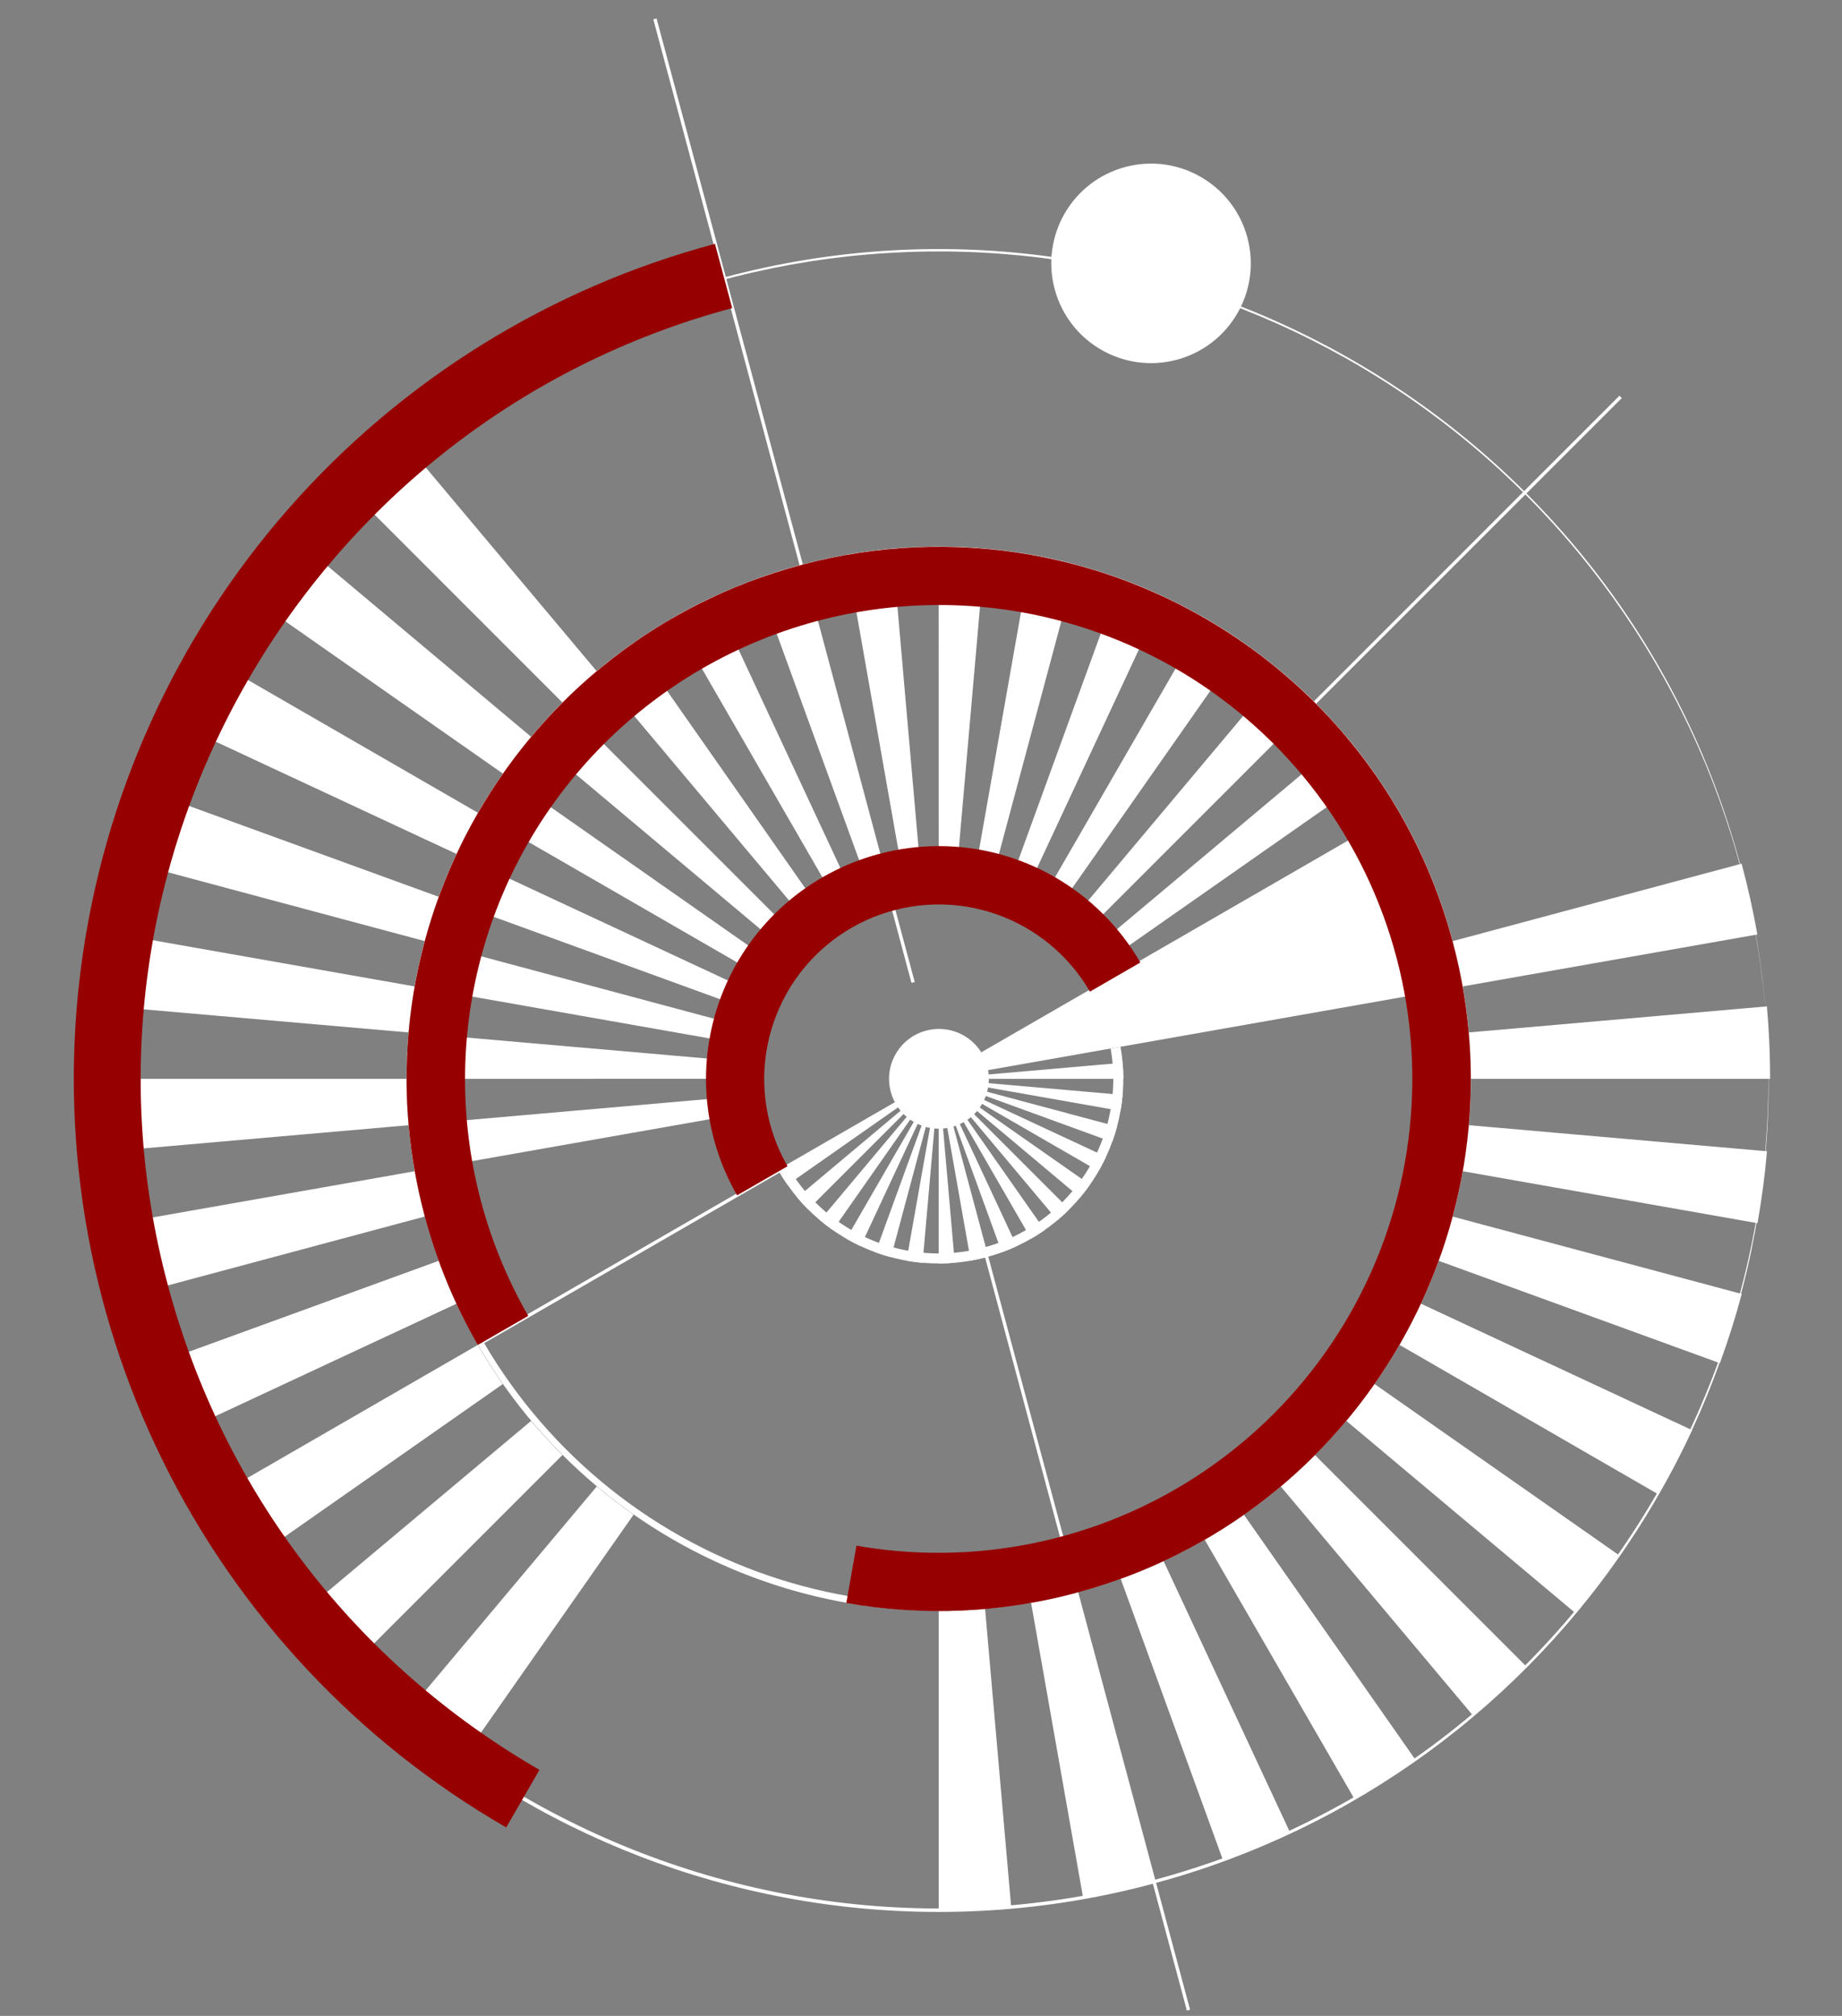 <svg width="53" height="58" viewBox="0 0 53 58" fill="none" xmlns="http://www.w3.org/2000/svg">
<rect x="0" y="0" width="53" height="58" fill="#808080" stroke="none"/>
<path d="M33.215 54.187C38.933 52.647 43.875 49.038 47.082 44.06C50.289 39.083 51.534 33.092 50.574 27.249C49.614 21.405 46.518 16.127 41.886 12.438C37.255 8.748 31.418 6.91 25.509 7.281C19.599 7.651 14.037 10.203 9.903 14.442C5.768 18.681 3.355 24.304 3.132 30.221C2.909 36.139 4.892 41.928 8.695 46.466C12.499 51.004 17.853 53.968 23.718 54.782C26.892 55.224 30.122 55.022 33.215 54.187V54.187ZM20.835 7.982C33.548 4.576 46.662 12.148 50.068 24.86C53.475 37.574 45.903 50.688 33.19 54.094C20.477 57.501 7.363 49.929 3.957 37.216C0.55 24.503 8.122 11.389 20.835 7.982Z" fill="white"/>
<path d="M46.596 11.386L46.664 11.453L36.688 21.429L36.621 21.361L46.596 11.386Z" fill="white"/>
<path d="M27.103 31.548L27.195 31.523L34.242 57.822L34.15 57.847L27.103 31.548Z" fill="white"/>
<path d="M18.798 0.556L18.891 0.531L26.319 28.254L26.226 28.279L18.798 0.556Z" fill="white"/>
<path d="M23.075 16.343C19.445 17.321 16.308 19.611 14.272 22.771C12.236 25.93 11.446 29.734 12.055 33.443C12.664 37.152 14.629 40.502 17.569 42.845C20.509 45.187 24.214 46.354 27.965 46.119C31.717 45.884 35.247 44.264 37.872 41.574C40.497 38.883 42.029 35.313 42.17 31.557C42.312 27.801 41.054 24.126 38.64 21.245C36.225 18.364 32.827 16.483 29.104 15.966C27.09 15.685 25.039 15.813 23.075 16.343L23.075 16.343ZM23.051 16.251C31.216 14.063 39.61 18.909 41.798 27.074C43.986 35.24 39.14 43.633 30.974 45.821C22.808 48.009 14.415 43.163 12.227 34.998C10.039 26.832 14.885 18.439 23.051 16.251Z" fill="white"/>
<path d="M32.3 30.577C32.313 30.731 32.32 30.886 32.32 31.039L27.01 31.039L32.3 30.577ZM32.139 32.414C32.099 32.563 32.052 32.71 31.999 32.855L27.01 31.039L32.139 32.414ZM31.359 34.083C31.27 34.21 31.176 34.333 31.077 34.451L27.01 31.039L31.359 34.083ZM30.055 35.389C29.929 35.477 29.799 35.56 29.664 35.637L27.01 31.039L30.055 35.389ZM27.008 31.038L28.382 36.168C28.232 36.209 28.081 36.242 27.93 36.269L27.008 31.038ZM27.008 31.038L26.544 36.33C26.389 36.316 26.235 36.296 26.082 36.269L27.008 31.038ZM27.008 31.038L24.764 35.849C24.623 35.784 24.486 35.712 24.353 35.635L27.008 31.038ZM27.008 31.038L23.253 34.794C23.144 34.685 23.04 34.571 22.94 34.452L27.008 31.038ZM27.008 31.038L22.657 34.086C22.569 33.96 22.486 33.83 22.409 33.695L27.008 31.038ZM27.008 31.038L23.964 35.387C23.837 35.299 23.715 35.205 23.596 35.105L27.008 31.038ZM27.008 31.038L25.633 36.168C25.484 36.128 25.337 36.081 25.192 36.028L27.008 31.038ZM27.008 31.038L27.471 36.328C27.316 36.342 27.162 36.349 27.008 36.349L27.008 31.038ZM29.254 35.852C29.115 35.917 28.972 35.975 28.825 36.029L27.01 31.039L29.254 35.852ZM30.765 34.795C30.656 34.904 30.542 35.008 30.423 35.108L27.01 31.039L30.765 34.795ZM31.822 33.283C31.757 33.423 31.685 33.561 31.608 33.694L27.01 31.039L31.822 33.283ZM32.301 31.503C32.287 31.658 32.267 31.811 32.24 31.962L27.01 31.039L32.301 31.503ZM32.301 30.578C32.314 30.733 32.321 30.887 32.321 31.04L27.01 31.039L32.301 30.578ZM32.301 31.503C32.287 31.658 32.267 31.811 32.24 31.962L27.01 31.039L32.301 31.503ZM32.14 32.415C32.099 32.565 32.053 32.712 32 32.857L27.01 31.039L32.14 32.415ZM31.359 34.083C31.27 34.21 31.176 34.333 31.077 34.451L27.01 31.039L31.359 34.083ZM30.055 35.389C29.929 35.477 29.799 35.56 29.664 35.637L27.01 31.039L30.055 35.389ZM27.008 31.038L28.382 36.168C28.232 36.209 28.081 36.242 27.93 36.269L27.008 31.038ZM27.008 31.038L26.544 36.33C26.389 36.316 26.235 36.296 26.082 36.269L27.008 31.038ZM27.008 31.038L24.764 35.849C24.623 35.784 24.486 35.712 24.353 35.635L27.008 31.038ZM27.008 31.038L23.253 34.794C23.144 34.685 23.04 34.571 22.94 34.452L27.008 31.038ZM27.008 31.038L22.657 34.086C22.569 33.96 22.486 33.83 22.409 33.695L27.008 31.038ZM27.008 31.038L23.964 35.387C23.837 35.299 23.715 35.205 23.596 35.105L27.008 31.038ZM27.008 31.038L25.633 36.168C25.484 36.128 25.337 36.081 25.192 36.028L27.008 31.038ZM27.008 31.038L27.471 36.328C27.316 36.342 27.162 36.349 27.008 36.349L27.008 31.038ZM29.254 35.852C29.115 35.917 28.972 35.975 28.825 36.029L27.01 31.039L29.254 35.852ZM30.765 34.795C30.656 34.904 30.542 35.008 30.423 35.108L27.01 31.039L30.765 34.795ZM31.822 33.283C31.757 33.423 31.685 33.561 31.608 33.694L27.01 31.039L31.822 33.283ZM32.3 30.577C32.313 30.731 32.32 30.886 32.32 31.039L27.01 31.039L32.3 30.577ZM32.3 31.502C32.286 31.657 32.266 31.81 32.239 31.961L27.01 31.039L32.3 31.502ZM32.139 32.414C32.099 32.563 32.052 32.711 31.999 32.856L27.01 31.039L32.139 32.414ZM31.821 33.283C31.756 33.424 31.684 33.561 31.607 33.694L27.01 31.039L31.821 33.283ZM31.359 34.083C31.27 34.21 31.176 34.333 31.077 34.451L27.01 31.039L31.359 34.083ZM30.055 35.389C29.929 35.477 29.799 35.56 29.664 35.637L27.01 31.039L30.055 35.389ZM27.008 31.038L28.382 36.168C28.232 36.209 28.081 36.242 27.93 36.269L27.008 31.038ZM27.008 31.038L26.544 36.33C26.389 36.316 26.235 36.296 26.082 36.269L27.008 31.038ZM27.008 31.038L24.764 35.849C24.623 35.784 24.486 35.712 24.353 35.635L27.008 31.038ZM27.008 31.038L23.253 34.794C23.144 34.685 23.04 34.571 22.94 34.452L27.008 31.038ZM27.008 31.038L22.657 34.086C22.569 33.96 22.486 33.83 22.409 33.695L27.008 31.038ZM27.008 31.038L23.964 35.387C23.837 35.299 23.715 35.205 23.596 35.105L27.008 31.038ZM27.008 31.038L25.633 36.168C25.484 36.128 25.337 36.081 25.192 36.028L27.008 31.038ZM27.008 31.038L27.471 36.328C27.316 36.342 27.162 36.349 27.008 36.349L27.008 31.038ZM29.254 35.852C29.115 35.917 28.972 35.975 28.825 36.029L27.01 31.039L29.254 35.852ZM30.765 34.795C30.656 34.904 30.542 35.008 30.423 35.108L27.01 31.039L30.765 34.795ZM32.3 30.577C32.313 30.731 32.32 30.886 32.32 31.039L27.01 31.039L32.3 30.577ZM32.3 31.502C32.286 31.657 32.266 31.81 32.239 31.961L27.01 31.039L32.3 31.502ZM32.139 32.414C32.099 32.563 32.052 32.711 31.999 32.856L27.01 31.039L32.139 32.414ZM31.821 33.283C31.756 33.424 31.684 33.561 31.607 33.694L27.01 31.039L31.821 33.283ZM31.359 34.083C31.27 34.21 31.176 34.333 31.077 34.451L27.01 31.039L31.359 34.083ZM30.764 34.793C30.655 34.902 30.541 35.007 30.423 35.106L27.01 31.039L30.764 34.793ZM30.055 35.389C29.929 35.477 29.799 35.56 29.664 35.637L27.01 31.039L30.055 35.389ZM27.008 31.038L28.382 36.168C28.232 36.209 28.081 36.242 27.93 36.269L27.008 31.038ZM27.008 31.038L26.544 36.33C26.389 36.316 26.235 36.296 26.082 36.269L27.008 31.038ZM27.008 31.038L24.764 35.849C24.623 35.784 24.486 35.712 24.353 35.635L27.008 31.038ZM27.008 31.038L23.253 34.794C23.144 34.685 23.04 34.571 22.94 34.452L27.008 31.038ZM27.008 31.038L22.657 34.086C22.569 33.96 22.486 33.83 22.409 33.695L27.008 31.038ZM27.008 31.038L23.964 35.387C23.837 35.299 23.715 35.205 23.596 35.105L27.008 31.038ZM27.008 31.038L25.633 36.168C25.484 36.128 25.337 36.081 25.192 36.028L27.008 31.038ZM27.008 31.038L27.471 36.328C27.316 36.342 27.162 36.349 27.008 36.349L27.008 31.038ZM29.254 35.852C29.115 35.917 28.972 35.975 28.825 36.029L27.01 31.039L29.254 35.852ZM32.3 30.577C32.313 30.731 32.32 30.886 32.32 31.039L27.01 31.039L32.3 30.577ZM32.3 31.502C32.286 31.657 32.266 31.81 32.239 31.961L27.01 31.039L32.3 31.502ZM32.139 32.414C32.099 32.563 32.052 32.711 31.999 32.856L27.01 31.039L32.139 32.414ZM31.821 33.283C31.756 33.424 31.684 33.561 31.607 33.694L27.01 31.039L31.821 33.283ZM31.359 34.083C31.27 34.21 31.176 34.333 31.077 34.451L27.01 31.039L31.359 34.083ZM30.764 34.793C30.655 34.902 30.541 35.007 30.423 35.106L27.01 31.039L30.764 34.793ZM30.055 35.389C29.929 35.477 29.799 35.56 29.664 35.637L27.01 31.039L30.055 35.389ZM29.254 35.851C29.114 35.916 28.972 35.974 28.825 36.028L27.01 31.039L29.254 35.851ZM27.01 31.039L28.384 36.168C28.233 36.208 28.082 36.242 27.932 36.268L27.01 31.039ZM27.01 31.039L26.546 36.331C26.391 36.317 26.237 36.297 26.084 36.27L27.01 31.039ZM27.01 31.039L24.765 35.85C24.625 35.785 24.488 35.713 24.354 35.636L27.01 31.039ZM27.01 31.039L23.254 34.794C23.146 34.686 23.041 34.572 22.941 34.453L27.01 31.039ZM27.01 31.039L22.659 34.087C22.571 33.961 22.488 33.831 22.411 33.696L27.01 31.039ZM27.01 31.039L23.966 35.388C23.839 35.3 23.716 35.206 23.598 35.107L27.01 31.039ZM27.01 31.039L25.635 36.169C25.486 36.129 25.338 36.082 25.194 36.029L27.01 31.039ZM27.01 31.039L27.472 36.33C27.317 36.343 27.163 36.35 27.01 36.35L27.01 31.039ZM32.3 30.577C32.313 30.731 32.32 30.886 32.32 31.039L27.01 31.039L32.3 30.577ZM32.3 31.502C32.286 31.657 32.266 31.81 32.239 31.961L27.01 31.039L32.3 31.502ZM32.139 32.414C32.099 32.563 32.052 32.711 31.999 32.856L27.01 31.039L32.139 32.414ZM31.821 33.283C31.756 33.424 31.684 33.561 31.607 33.694L27.01 31.039L31.821 33.283ZM31.359 34.083C31.27 34.21 31.176 34.333 31.077 34.451L27.01 31.039L31.359 34.083ZM30.764 34.793C30.655 34.902 30.541 35.007 30.423 35.106L27.01 31.039L30.764 34.793ZM30.055 35.389C29.929 35.477 29.799 35.56 29.664 35.637L27.01 31.039L30.055 35.389ZM29.254 35.851C29.114 35.916 28.972 35.974 28.825 36.028L27.01 31.039L29.254 35.851ZM27.01 31.039L28.384 36.168C28.233 36.208 28.082 36.242 27.932 36.268L27.01 31.039ZM27.01 31.039L27.472 36.33C27.317 36.343 27.163 36.35 27.01 36.35L27.01 31.039ZM27.01 31.039L26.546 36.331C26.391 36.317 26.237 36.297 26.084 36.27L27.01 31.039ZM27.01 31.039L24.765 35.85C24.625 35.785 24.488 35.713 24.354 35.636L27.01 31.039ZM27.01 31.039L23.254 34.794C23.146 34.686 23.041 34.572 22.941 34.453L27.01 31.039ZM27.01 31.039L22.659 34.087C22.571 33.961 22.488 33.831 22.411 33.696L27.01 31.039ZM27.01 31.039L23.966 35.388C23.839 35.3 23.716 35.206 23.598 35.107L27.01 31.039ZM27.01 31.039L25.635 36.169C25.486 36.129 25.338 36.082 25.194 36.029L27.01 31.039ZM32.3 30.577C32.313 30.731 32.32 30.886 32.32 31.039L27.01 31.039L32.3 30.577ZM32.3 31.502C32.286 31.657 32.266 31.81 32.239 31.961L27.01 31.039L32.3 31.502ZM32.139 32.414C32.099 32.563 32.052 32.711 31.999 32.856L27.01 31.039L32.139 32.414ZM31.821 33.283C31.756 33.424 31.684 33.561 31.607 33.694L27.01 31.039L31.821 33.283ZM31.359 34.083C31.27 34.21 31.176 34.333 31.077 34.451L27.01 31.039L31.359 34.083ZM30.764 34.793C30.655 34.902 30.541 35.007 30.423 35.106L27.01 31.039L30.764 34.793ZM30.055 35.389C29.929 35.477 29.799 35.56 29.664 35.637L27.01 31.039L30.055 35.389ZM29.254 35.851C29.114 35.916 28.972 35.974 28.825 36.028L27.01 31.039L29.254 35.851ZM27.01 31.039L28.384 36.168C28.233 36.208 28.082 36.242 27.932 36.268L27.01 31.039ZM27.01 31.039L27.472 36.33C27.317 36.343 27.163 36.35 27.01 36.35L27.01 31.039ZM27.01 31.039L26.546 36.331C26.391 36.317 26.237 36.297 26.084 36.27L27.01 31.039ZM27.01 31.039L25.635 36.169C25.486 36.129 25.338 36.082 25.194 36.029L27.01 31.039ZM27.01 31.039L24.765 35.85C24.625 35.785 24.488 35.713 24.354 35.636L27.01 31.039ZM27.01 31.039L23.254 34.794C23.146 34.686 23.041 34.572 22.941 34.453L27.01 31.039ZM27.01 31.039L22.659 34.087C22.571 33.961 22.488 33.831 22.411 33.696L27.01 31.039ZM27.01 31.039L23.966 35.388C23.839 35.3 23.716 35.206 23.598 35.107L27.01 31.039ZM32.3 30.577C32.313 30.731 32.32 30.886 32.32 31.039L27.01 31.039L32.3 30.577ZM32.3 31.502C32.286 31.657 32.266 31.81 32.239 31.961L27.01 31.039L32.3 31.502ZM32.139 32.414C32.099 32.563 32.052 32.711 31.999 32.856L27.01 31.039L32.139 32.414ZM31.821 33.283C31.756 33.424 31.684 33.561 31.607 33.694L27.01 31.039L31.821 33.283ZM31.359 34.083C31.27 34.21 31.176 34.333 31.077 34.451L27.01 31.039L31.359 34.083ZM30.764 34.793C30.655 34.902 30.541 35.007 30.423 35.106L27.01 31.039L30.764 34.793ZM30.055 35.389C29.929 35.477 29.799 35.56 29.664 35.637L27.01 31.039L30.055 35.389ZM29.254 35.851C29.114 35.916 28.972 35.974 28.825 36.028L27.01 31.039L29.254 35.851ZM27.01 31.039L28.384 36.168C28.233 36.208 28.082 36.242 27.932 36.268L27.01 31.039ZM27.01 31.039L27.472 36.33C27.317 36.343 27.163 36.35 27.01 36.35L27.01 31.039ZM27.01 31.039L26.546 36.331C26.391 36.317 26.237 36.297 26.084 36.27L27.01 31.039ZM27.01 31.039L25.635 36.169C25.486 36.129 25.338 36.082 25.194 36.029L27.01 31.039ZM27.01 31.039L24.765 35.85C24.625 35.785 24.488 35.713 24.354 35.636L27.01 31.039ZM27.01 31.039L23.966 35.388C23.839 35.3 23.716 35.206 23.598 35.107L27.01 31.039ZM27.01 31.039L23.254 34.794C23.146 34.686 23.041 34.572 22.941 34.453L27.01 31.039ZM27.01 31.039L22.659 34.087C22.571 33.961 22.488 33.831 22.411 33.696L27.01 31.039ZM3.454 35.193L11.934 33.698C12.012 34.132 12.108 34.566 12.224 35.001L3.908 37.23C3.726 36.552 3.575 35.873 3.454 35.193V35.193ZM22.659 34.087C22.571 33.961 22.488 33.831 22.411 33.696L27.01 31.039L22.659 34.087ZM22.942 34.454L27.01 31.039L23.254 34.794C23.146 34.686 23.041 34.572 22.941 34.453L22.942 34.454ZM23.597 35.108L27.01 31.039L23.966 35.388C23.838 35.3 23.715 35.207 23.596 35.107L23.597 35.108ZM24.355 35.639L27.01 31.039L24.765 35.85C24.626 35.788 24.488 35.715 24.355 35.638L24.355 35.639ZM25.194 36.03L27.01 31.039L25.635 36.169C25.486 36.129 25.338 36.082 25.194 36.029L25.194 36.03ZM26.088 36.271L27.01 31.039L26.546 36.331C26.392 36.317 26.239 36.297 26.087 36.269L26.088 36.271ZM27.01 36.351L27.01 31.039L27.472 36.33C27.317 36.343 27.163 36.35 27.01 36.35L27.01 36.351ZM27.932 36.27L27.01 31.039L28.384 36.168C28.233 36.208 28.082 36.242 27.932 36.268L27.932 36.27ZM28.826 36.03L27.01 31.039L29.254 35.852C29.115 35.917 28.972 35.976 28.825 36.029L28.826 36.03ZM29.665 35.64L27.01 31.039L30.057 35.39C29.93 35.479 29.799 35.562 29.665 35.639L29.665 35.64ZM30.424 35.109L27.01 31.039L30.765 34.795C30.656 34.904 30.542 35.008 30.423 35.108L30.424 35.109ZM31.078 34.454L27.01 31.039L31.359 34.083C31.27 34.211 31.177 34.334 31.077 34.453L31.078 34.454ZM31.608 33.694L27.01 31.039L31.82 33.284C31.757 33.423 31.686 33.56 31.608 33.694ZM31.999 32.855L27.01 31.039L32.139 32.414C32.099 32.563 32.052 32.71 31.999 32.855ZM32.301 31.503C32.287 31.658 32.267 31.811 32.24 31.962L27.01 31.039L32.301 31.503ZM32.321 31.04L27.01 31.039L32.3 30.577C32.313 30.731 32.32 30.886 32.32 31.039L32.321 31.04ZM27.01 31.039L23.254 34.794C23.146 34.686 23.041 34.572 22.941 34.453L27.01 31.039ZM27.01 31.039L22.659 34.087C22.571 33.961 22.488 33.831 22.411 33.696L27.01 31.039ZM27.01 31.039L23.966 35.388C23.839 35.3 23.716 35.206 23.598 35.107L27.01 31.039ZM27.01 31.039L24.765 35.85C24.625 35.785 24.488 35.713 24.354 35.636L27.01 31.039ZM27.01 31.039L25.635 36.169C25.486 36.129 25.338 36.082 25.194 36.029L27.01 31.039ZM27.01 31.039L26.546 36.331C26.391 36.317 26.237 36.297 26.084 36.27L27.01 31.039ZM27.01 31.039L27.472 36.33C27.317 36.343 27.163 36.35 27.01 36.35L27.01 31.039ZM27.01 31.039L28.384 36.168C28.233 36.208 28.082 36.242 27.932 36.268L27.01 31.039ZM29.254 35.852C29.115 35.917 28.972 35.975 28.825 36.029L27.01 31.039L29.254 35.852ZM30.056 35.39C29.93 35.478 29.799 35.561 29.665 35.638L27.01 31.039L30.056 35.39ZM30.765 34.794C30.655 34.903 30.542 35.008 30.423 35.107L27.01 31.039L30.765 34.794ZM31.359 34.083C31.27 34.21 31.176 34.333 31.077 34.451L27.01 31.039L31.359 34.083ZM31.821 33.282C31.756 33.422 31.685 33.559 31.608 33.693L27.01 31.039L31.821 33.282ZM32.139 32.412C32.099 32.562 32.052 32.709 31.999 32.854L27.01 31.039L32.139 32.412ZM32.301 31.503C32.287 31.658 32.267 31.811 32.24 31.962L27.01 31.039L32.301 31.503ZM32.301 30.578C32.314 30.733 32.321 30.887 32.321 31.04L27.01 31.039L32.301 30.578ZM27.01 31.039L24.765 35.85C24.625 35.785 24.488 35.713 24.354 35.636L27.01 31.039ZM27.01 31.039L23.254 34.794C23.146 34.686 23.041 34.572 22.941 34.453L27.01 31.039ZM27.01 31.039L22.659 34.087C22.571 33.961 22.488 33.831 22.411 33.696L27.01 31.039ZM27.01 31.039L23.966 35.388C23.839 35.3 23.716 35.206 23.598 35.107L27.01 31.039ZM27.01 31.039L25.635 36.169C25.486 36.129 25.338 36.082 25.194 36.029L27.01 31.039ZM27.01 31.039L26.546 36.331C26.391 36.317 26.237 36.297 26.084 36.27L27.01 31.039ZM27.01 31.039L27.472 36.33C27.317 36.343 27.163 36.35 27.01 36.35L27.01 31.039ZM27.01 31.039L28.384 36.168C28.233 36.208 28.082 36.242 27.932 36.268L27.01 31.039ZM29.254 35.852C29.115 35.917 28.972 35.975 28.825 36.029L27.01 31.039L29.254 35.852ZM30.056 35.39C29.93 35.478 29.799 35.561 29.665 35.638L27.01 31.039L30.056 35.39ZM30.765 34.794C30.655 34.903 30.542 35.008 30.423 35.107L27.01 31.039L30.765 34.794ZM31.359 34.083C31.27 34.21 31.176 34.333 31.077 34.451L27.01 31.039L31.359 34.083ZM31.821 33.282C31.756 33.422 31.685 33.559 31.608 33.693L27.01 31.039L31.821 33.282ZM32.139 32.412C32.099 32.562 32.052 32.709 31.999 32.854L27.01 31.039L32.139 32.412ZM32.301 31.503C32.287 31.658 32.267 31.811 32.24 31.962L27.01 31.039L32.301 31.503ZM32.301 30.578C32.314 30.733 32.321 30.887 32.321 31.04L27.01 31.039L32.301 30.578ZM27.01 31.039L26.546 36.331C26.391 36.317 26.237 36.297 26.084 36.27L27.01 31.039ZM27.01 31.039L24.765 35.85C24.625 35.785 24.488 35.713 24.354 35.636L27.01 31.039ZM27.01 31.039L23.254 34.794C23.146 34.686 23.041 34.572 22.941 34.453L27.01 31.039ZM27.01 31.039L22.659 34.087C22.571 33.961 22.488 33.831 22.411 33.696L27.01 31.039ZM27.01 31.039L23.966 35.388C23.839 35.3 23.716 35.206 23.598 35.107L27.01 31.039ZM27.01 31.039L25.635 36.169C25.486 36.129 25.338 36.082 25.194 36.029L27.01 31.039ZM27.01 31.039L27.472 36.33C27.317 36.343 27.163 36.35 27.01 36.35L27.01 31.039ZM27.01 31.039L28.384 36.168C28.233 36.208 28.082 36.242 27.932 36.268L27.01 31.039ZM29.254 35.852C29.115 35.917 28.972 35.975 28.825 36.029L27.01 31.039L29.254 35.852ZM30.056 35.39C29.93 35.478 29.799 35.561 29.665 35.638L27.01 31.039L30.056 35.39ZM30.765 34.794C30.655 34.903 30.542 35.008 30.423 35.107L27.01 31.039L30.765 34.794ZM31.359 34.083C31.27 34.21 31.176 34.333 31.077 34.451L27.01 31.039L31.359 34.083ZM31.821 33.282C31.756 33.422 31.685 33.559 31.608 33.693L27.01 31.039L31.821 33.282ZM32.139 32.412C32.099 32.562 32.052 32.709 31.999 32.854L27.01 31.039L32.139 32.412ZM32.301 31.503C32.287 31.658 32.267 31.811 32.24 31.962L27.01 31.039L32.301 31.503ZM32.301 30.578C32.314 30.733 32.321 30.887 32.321 31.04L27.01 31.039L32.301 30.578ZM27.01 31.039L28.384 36.168C28.233 36.208 28.082 36.242 27.932 36.268L27.01 31.039ZM27.01 31.039L26.546 36.331C26.391 36.317 26.237 36.297 26.084 36.27L27.01 31.039ZM27.01 31.039L24.765 35.85C24.625 35.785 24.488 35.713 24.354 35.636L27.01 31.039ZM27.01 31.039L23.254 34.794C23.146 34.686 23.041 34.572 22.941 34.453L27.01 31.039ZM27.01 31.039L22.659 34.087C22.571 33.961 22.488 33.831 22.411 33.696L27.01 31.039ZM27.01 31.039L23.966 35.388C23.839 35.3 23.716 35.206 23.598 35.107L27.01 31.039ZM27.01 31.039L25.635 36.169C25.486 36.129 25.338 36.082 25.194 36.029L27.01 31.039ZM27.01 31.039L27.472 36.33C27.317 36.343 27.163 36.35 27.01 36.35L27.01 31.039ZM29.254 35.852C29.115 35.917 28.972 35.975 28.825 36.029L27.01 31.039L29.254 35.852ZM30.056 35.39C29.93 35.478 29.799 35.561 29.665 35.638L27.01 31.039L30.056 35.39ZM30.765 34.794C30.655 34.903 30.542 35.008 30.423 35.107L27.01 31.039L30.765 34.794ZM31.359 34.083C31.27 34.21 31.176 34.333 31.077 34.451L27.01 31.039L31.359 34.083ZM31.821 33.282C31.756 33.422 31.685 33.559 31.608 33.693L27.01 31.039L31.821 33.282ZM32.139 32.412C32.099 32.562 32.052 32.709 31.999 32.854L27.01 31.039L32.139 32.412ZM32.301 31.503C32.287 31.658 32.267 31.811 32.24 31.962L27.01 31.039L32.301 31.503ZM32.301 30.578C32.314 30.733 32.321 30.887 32.321 31.04L27.01 31.039L32.301 30.578ZM30.057 35.392C29.931 35.48 29.8 35.562 29.666 35.64L27.01 31.039L30.057 35.392ZM27.009 31.041L28.383 36.168C28.232 36.209 28.082 36.242 27.931 36.269L27.009 31.041ZM27.009 31.041L26.545 36.332C26.39 36.319 26.236 36.298 26.083 36.272L27.009 31.041ZM27.009 31.041L24.765 35.852C24.625 35.787 24.487 35.715 24.354 35.638L27.009 31.041ZM27.009 31.041L23.254 34.796C23.145 34.687 23.041 34.574 22.941 34.455L27.009 31.041ZM27.009 31.041L22.659 34.089C22.57 33.963 22.488 33.832 22.41 33.697L27.009 31.041ZM27.009 31.041L23.965 35.39C23.838 35.301 23.716 35.208 23.597 35.108L27.009 31.041ZM27.009 31.041L25.635 36.171C25.485 36.131 25.338 36.084 25.193 36.031L27.009 31.041ZM27.009 31.041L27.472 36.331C27.317 36.345 27.163 36.352 27.009 36.352L27.009 31.041ZM29.254 35.852C29.115 35.917 28.972 35.975 28.825 36.029L27.01 31.039L29.254 35.852ZM30.765 34.795C30.656 34.904 30.542 35.008 30.423 35.108L27.01 31.039L30.765 34.795ZM31.359 34.083C31.27 34.21 31.176 34.333 31.077 34.451L27.01 31.039L31.359 34.083ZM31.821 33.282C31.756 33.422 31.685 33.559 31.608 33.693L27.01 31.039L31.821 33.282ZM32.139 32.412C32.099 32.562 32.052 32.709 31.999 32.854L27.01 31.039L32.139 32.412ZM32.301 31.503C32.287 31.658 32.267 31.811 32.24 31.962L27.01 31.039L32.301 31.503ZM32.301 30.578C32.314 30.733 32.321 30.887 32.321 31.04L27.01 31.039L32.301 30.578ZM31.359 34.086C31.27 34.213 31.176 34.336 31.077 34.454L27.01 31.039L31.359 34.086ZM30.056 35.392C29.93 35.48 29.799 35.563 29.665 35.64L27.01 31.039L30.056 35.392ZM27.008 31.041L28.382 36.169C28.231 36.209 28.081 36.242 27.93 36.269L27.008 31.041ZM27.008 31.041L26.544 36.333C26.39 36.319 26.236 36.299 26.082 36.272L27.008 31.041ZM27.008 31.041L24.764 35.852C24.624 35.787 24.486 35.715 24.353 35.638L27.008 31.041ZM27.008 31.041L23.253 34.796C23.144 34.688 23.04 34.574 22.94 34.455L27.008 31.041ZM27.008 31.041L22.658 34.089C22.569 33.963 22.487 33.833 22.409 33.698L27.008 31.041ZM27.008 31.041L23.964 35.39C23.837 35.302 23.715 35.208 23.596 35.108L27.008 31.041ZM27.008 31.041L25.634 36.171C25.484 36.131 25.337 36.084 25.192 36.031L27.008 31.041ZM27.008 31.041L27.471 36.331C27.316 36.345 27.162 36.352 27.008 36.352L27.008 31.041ZM29.254 35.852C29.115 35.917 28.972 35.975 28.825 36.029L27.01 31.039L29.254 35.852ZM30.765 34.795C30.656 34.904 30.542 35.008 30.423 35.108L27.01 31.039L30.765 34.795ZM31.822 33.283C31.757 33.423 31.685 33.561 31.608 33.694L27.01 31.039L31.822 33.283ZM32.139 32.414C32.099 32.563 32.052 32.71 31.999 32.855L27.01 31.039L32.139 32.414ZM32.301 31.503C32.287 31.658 32.267 31.811 32.24 31.962L27.01 31.039L32.301 31.503ZM32.301 30.578C32.314 30.733 32.321 30.887 32.321 31.04L27.01 31.039L32.301 30.578ZM32.14 32.415C32.1 32.565 32.053 32.712 32 32.857L27.01 31.039L32.14 32.415ZM31.359 34.083C31.27 34.21 31.176 34.333 31.077 34.451L27.01 31.039L31.359 34.083ZM30.055 35.389C29.929 35.477 29.799 35.56 29.664 35.637L27.01 31.039L30.055 35.389ZM27.008 31.038L28.382 36.168C28.232 36.209 28.081 36.242 27.93 36.269L27.008 31.038ZM27.008 31.038L26.544 36.33C26.389 36.316 26.235 36.296 26.082 36.269L27.008 31.038ZM27.008 31.038L24.764 35.849C24.623 35.784 24.486 35.712 24.353 35.635L27.008 31.038ZM27.008 31.038L23.253 34.794C23.144 34.685 23.04 34.571 22.94 34.452L27.008 31.038ZM27.008 31.038L22.657 34.086C22.569 33.96 22.486 33.83 22.409 33.695L27.008 31.038ZM27.008 31.038L23.964 35.387C23.837 35.299 23.715 35.205 23.596 35.105L27.008 31.038ZM27.008 31.038L25.633 36.168C25.484 36.128 25.337 36.081 25.192 36.028L27.008 31.038ZM27.008 31.038L27.471 36.328C27.316 36.342 27.162 36.349 27.008 36.349L27.008 31.038ZM29.254 35.852C29.115 35.917 28.972 35.975 28.825 36.029L27.01 31.039L29.254 35.852ZM30.765 34.795C30.656 34.904 30.542 35.008 30.423 35.108L27.01 31.039L30.765 34.795ZM31.822 33.283C31.757 33.423 31.685 33.561 31.608 33.694L27.01 31.039L31.822 33.283ZM32.301 31.503C32.287 31.658 32.267 31.811 32.24 31.962L27.01 31.039L32.301 31.503ZM32.301 30.578C32.314 30.733 32.321 30.887 32.321 31.04L27.01 31.039L32.301 30.578ZM32.301 30.578C32.314 30.733 32.321 30.887 32.321 31.04L27.01 31.039L32.301 30.578ZM32.14 32.415C32.1 32.565 32.053 32.712 32 32.857L27.01 31.039L32.14 32.415ZM31.359 34.083C31.27 34.21 31.176 34.333 31.077 34.451L27.01 31.039L31.359 34.083ZM30.055 35.389C29.929 35.477 29.799 35.56 29.664 35.637L27.01 31.039L30.055 35.389ZM27.008 31.038L28.382 36.168C28.232 36.209 28.081 36.242 27.93 36.269L27.008 31.038ZM27.008 31.038L26.544 36.33C26.389 36.316 26.235 36.296 26.082 36.269L27.008 31.038ZM27.008 31.038L24.764 35.849C24.623 35.784 24.486 35.712 24.353 35.635L27.008 31.038ZM27.008 31.038L23.253 34.794C23.144 34.685 23.04 34.571 22.94 34.452L27.008 31.038ZM27.008 31.038L22.657 34.086C22.569 33.96 22.486 33.83 22.409 33.695L27.008 31.038ZM27.008 31.038L23.964 35.387C23.837 35.299 23.715 35.205 23.596 35.105L27.008 31.038ZM27.008 31.038L25.633 36.168C25.484 36.128 25.337 36.081 25.192 36.028L27.008 31.038ZM27.008 31.038L27.471 36.328C27.316 36.342 27.162 36.349 27.008 36.349L27.008 31.038ZM29.254 35.852C29.115 35.917 28.972 35.975 28.825 36.029L27.01 31.039L29.254 35.852ZM30.765 34.795C30.656 34.904 30.542 35.008 30.423 35.108L27.01 31.039L30.765 34.795ZM31.822 33.283C31.757 33.423 31.685 33.561 31.608 33.694L27.01 31.039L31.822 33.283ZM32.301 31.503C32.287 31.658 32.267 31.811 32.24 31.962L27.01 31.039L32.301 31.503ZM4.534 22.859L12.625 25.803C12.473 26.221 12.339 26.646 12.223 27.077L3.906 24.849C4.085 24.174 4.294 23.511 4.534 22.859ZM8.687 15.665L15.283 21.2C14.996 21.541 14.726 21.894 14.471 22.259L7.418 17.322C7.816 16.751 8.239 16.199 8.687 15.665ZM39.548 39.819L46.601 44.757C46.203 45.325 45.78 45.878 45.332 46.413L38.736 40.879C39.022 40.537 39.293 40.184 39.548 39.819ZM37.834 41.863L43.923 47.952C43.432 48.444 42.92 48.914 42.386 49.364L36.85 42.766C37.192 42.48 37.521 42.179 37.835 41.865L37.834 41.863ZM35.791 43.58L40.732 50.638C40.165 51.035 39.578 51.409 38.971 51.758L34.663 44.299C35.052 44.075 35.428 43.836 35.791 43.581L35.791 43.58ZM33.479 44.912L37.117 52.719C36.491 53.011 35.848 53.277 35.188 53.516L32.245 45.424C32.667 45.271 33.078 45.101 33.48 44.914L33.479 44.912ZM29.667 46.113C30.102 46.037 30.537 45.941 30.971 45.825L33.2 54.141C32.522 54.323 31.843 54.474 31.163 54.595L29.667 46.113ZM32.3 30.577C32.313 30.731 32.32 30.886 32.32 31.039L27.01 31.039L32.3 30.577ZM32.139 32.414C32.099 32.563 32.052 32.71 31.999 32.855L27.01 31.039L32.139 32.414ZM31.359 34.083C31.27 34.21 31.176 34.333 31.077 34.451L27.01 31.039L31.359 34.083ZM30.055 35.389C29.929 35.477 29.799 35.56 29.664 35.637L27.01 31.039L30.055 35.389ZM27.008 31.038L28.382 36.168C28.232 36.209 28.081 36.242 27.93 36.269L27.008 31.038ZM27.008 31.038L26.544 36.33C26.389 36.316 26.235 36.296 26.082 36.269L27.008 31.038ZM27.008 31.038L24.764 35.849C24.623 35.784 24.486 35.712 24.353 35.635L27.008 31.038ZM27.008 31.038L23.253 34.794C23.144 34.685 23.04 34.571 22.94 34.452L27.008 31.038ZM11.758 32.374L21.718 31.503C21.732 31.655 21.752 31.808 21.779 31.962L11.933 33.698C11.855 33.256 11.797 32.815 11.758 32.374ZM11.756 29.706L21.718 30.575C21.705 30.729 21.698 30.883 21.699 31.038L11.697 31.04C11.698 30.592 11.718 30.147 11.757 29.705L11.756 29.706ZM21.78 30.117L11.931 28.381C12.009 27.94 12.106 27.506 12.22 27.079L21.877 29.667C21.839 29.814 21.807 29.964 21.78 30.117ZM22.02 29.223L12.625 25.803C12.777 25.385 12.948 24.974 13.137 24.571L22.198 28.795C22.132 28.935 22.073 29.078 22.02 29.223V29.223ZM22.411 28.384L13.754 23.386C13.976 23.001 14.215 22.625 14.471 22.26L22.661 27.995C22.571 28.119 22.488 28.251 22.411 28.384V28.384ZM22.942 27.626L15.283 21.2C15.569 20.859 15.869 20.531 16.185 20.215L23.255 27.285C23.145 27.394 23.041 27.508 22.942 27.626V27.626ZM23.596 26.971L17.168 19.311C17.508 19.025 17.862 18.754 18.228 18.497L23.963 26.689C23.836 26.778 23.713 26.872 23.596 26.971V26.971ZM22.659 34.087C22.571 33.961 22.488 33.831 22.411 33.696L27.01 31.039L22.659 34.087ZM24.355 26.44L19.354 17.78C19.737 17.559 20.132 17.354 20.54 17.165L24.765 26.227C24.624 26.292 24.487 26.363 24.355 26.44ZM21.774 16.655C22.189 16.504 22.613 16.37 23.048 16.254L25.635 25.911C25.485 25.951 25.337 25.997 25.194 26.05L21.774 16.655ZM25.676 15.789L26.547 25.749C26.394 25.763 26.241 25.783 26.087 25.81L24.351 15.964C24.793 15.886 25.235 15.828 25.676 15.789V15.789ZM28.344 15.787L27.472 25.748C27.319 25.735 27.165 25.728 27.009 25.729L27.007 15.729C27.456 15.729 27.902 15.748 28.344 15.787V15.787ZM30.972 16.252L28.384 25.909C28.235 25.869 28.084 25.835 27.931 25.808L29.668 15.961C30.108 16.04 30.543 16.136 30.972 16.252V16.252ZM33.478 17.165L29.254 26.229C29.114 26.163 28.971 26.104 28.826 26.051L32.245 16.655C32.664 16.808 33.075 16.979 33.478 17.167L33.478 17.165ZM35.789 18.499L30.055 26.688C29.928 26.599 29.797 26.516 29.664 26.439L34.663 17.784C35.048 18.006 35.424 18.245 35.789 18.501L35.789 18.499ZM37.833 20.213L30.764 27.283C30.654 27.173 30.54 27.069 30.421 26.97L36.849 19.313C37.19 19.598 37.519 19.899 37.835 20.215L37.833 20.213ZM39.552 22.258L31.36 27.992C31.271 27.865 31.177 27.742 31.078 27.625L38.738 21.198C39.023 21.538 39.295 21.891 39.552 22.258ZM27.01 31.039L23.966 35.388C23.839 35.3 23.716 35.206 23.598 35.107L27.01 31.039ZM27.01 31.039L25.635 36.169C25.486 36.129 25.338 36.082 25.194 36.029L27.01 31.039ZM27.01 31.039L27.472 36.33C27.317 36.343 27.163 36.35 27.01 36.35L27.01 31.039ZM29.254 35.852C29.115 35.917 28.972 35.975 28.825 36.029L27.01 31.039L29.254 35.852ZM30.765 34.795C30.656 34.904 30.542 35.008 30.423 35.108L27.01 31.039L30.765 34.795ZM31.822 33.283C31.757 33.423 31.685 33.561 31.608 33.694L27.01 31.039L31.822 33.283ZM32.301 31.503C32.287 31.658 32.267 31.811 32.24 31.962L27.01 31.039L32.301 31.503ZM27.01 46.351C27.452 46.351 27.897 46.331 28.344 46.291L29.095 54.87C28.397 54.932 27.702 54.963 27.01 54.963L27.01 46.351ZM17.171 42.767C17.512 43.054 17.865 43.325 18.23 43.579L13.291 50.632C12.722 50.234 12.17 49.811 11.635 49.364L17.171 42.767ZM15.279 40.883C15.568 41.225 15.869 41.552 16.182 41.864L10.093 47.953C9.601 47.462 9.131 46.95 8.681 46.415L15.279 40.883ZM13.748 38.695C13.972 39.083 14.211 39.458 14.466 39.822L7.411 44.761C7.013 44.194 6.64 43.608 6.29 43.001L13.748 38.695ZM40.882 37.508L48.686 41.147C48.392 41.778 48.071 42.395 47.722 42.998L40.266 38.693C40.488 38.307 40.694 37.912 40.882 37.508ZM41.795 35.002L50.115 37.229C49.935 37.904 49.725 38.568 49.486 39.22L41.394 36.275C41.547 35.858 41.681 35.433 41.797 35.001L41.795 35.002ZM42.263 32.373L50.842 33.124C50.781 33.821 50.69 34.51 50.569 35.193L42.088 33.698C42.165 33.261 42.223 32.819 42.263 32.373ZM42.261 29.705L50.839 28.955C50.901 29.652 50.932 30.347 50.932 31.039L42.32 31.039C42.321 30.597 42.301 30.152 42.26 29.705L42.261 29.705ZM41.795 27.078L50.112 24.849C50.293 25.527 50.444 26.206 50.565 26.886L42.084 28.381C42.008 27.947 41.911 27.512 41.795 27.078ZM11.632 12.713L17.168 19.311C16.826 19.598 16.498 19.899 16.184 20.214L10.096 14.125C10.585 13.633 11.097 13.162 11.632 12.713ZM6.297 19.081L13.754 23.386C13.531 23.772 13.326 24.166 13.137 24.57L5.334 20.932C5.627 20.301 5.949 19.684 6.297 19.081V19.081ZM3.45 26.885L11.931 28.381C11.855 28.818 11.796 29.259 11.757 29.705L3.178 28.957C3.238 28.259 3.329 27.569 3.45 26.885ZM3.087 31.039L11.697 31.04C11.697 31.482 11.717 31.927 11.758 32.374L3.178 33.124C3.117 32.427 3.087 31.732 3.087 31.039V31.039ZM12.625 36.275C12.778 36.696 12.948 37.108 13.135 37.509L5.33 41.149C5.039 40.523 4.773 39.88 4.533 39.22L12.625 36.275Z" fill="white"/>
<path d="M27.388 32.425C26.622 32.63 25.835 32.176 25.63 31.41C25.425 30.645 25.88 29.858 26.645 29.653C27.411 29.448 28.198 29.902 28.403 30.667C28.608 31.433 28.154 32.22 27.388 32.425Z" fill="white"/>
<path d="M13.775 38.735L36.719 25.488L38.844 24.262L38.796 24.178L36.672 25.405L13.727 38.652L13.775 38.735Z" fill="white"/>
<path d="M22.66 33.552C22.88 33.932 23.148 34.282 23.459 34.592C24.215 35.348 25.191 35.843 26.247 36.005C27.303 36.168 28.383 35.989 29.33 35.496C30.278 35.003 31.044 34.22 31.516 33.262C31.988 32.304 32.143 31.22 31.957 30.168L32.241 30.118C32.437 31.23 32.273 32.376 31.773 33.39C31.274 34.403 30.464 35.23 29.462 35.752C28.46 36.273 27.318 36.462 26.201 36.29C25.085 36.119 24.052 35.595 23.253 34.797C22.925 34.469 22.643 34.098 22.413 33.696L22.66 33.552Z" fill="white"/>
<path d="M33.862 10.35C32.331 10.76 30.757 9.851 30.347 8.32C29.936 6.789 30.845 5.216 32.376 4.805C33.907 4.395 35.481 5.304 35.891 6.835C36.301 8.366 35.393 9.94 33.862 10.35Z" fill="white"/>
<path d="M27.011 31.039L28.424 30.79L30.994 30.337L40.438 28.672C40.369 28.283 40.283 27.896 40.179 27.511C39.872 26.36 39.416 25.253 38.821 24.221L30.514 29.017L28.253 30.322L27.011 31.039Z" fill="white"/>
<path d="M23.048 16.256C25.207 15.675 27.467 15.575 29.668 15.964C35.341 16.968 40.205 21.148 41.795 27.08C43.983 35.246 39.137 43.639 30.971 45.827C28.813 46.409 26.553 46.509 24.351 46.12L24.642 44.471C24.805 44.5 24.97 44.526 25.136 44.549C28.674 45.037 32.263 44.118 35.13 41.988C37.998 39.859 39.915 36.689 40.471 33.161C41.026 29.633 40.175 26.028 38.101 23.12C36.027 20.212 32.895 18.235 29.378 17.612C29.214 17.583 29.049 17.557 28.883 17.534C26.355 17.187 23.78 17.555 21.451 18.598C19.122 19.641 17.132 21.316 15.707 23.432C14.281 25.549 13.479 28.023 13.389 30.574C13.299 33.124 13.927 35.648 15.199 37.86L13.748 38.697C13.081 37.538 12.569 36.296 12.224 35.004C10.036 26.838 14.882 18.444 23.048 16.256Z" fill="#960000"/>
<path d="M25.276 24.573C26.412 24.268 27.608 24.267 28.744 24.571C29.88 24.876 30.915 25.474 31.746 26.306C32.16 26.72 32.519 27.186 32.811 27.693L31.36 28.531C31.14 28.151 30.871 27.801 30.56 27.491C29.699 26.631 28.553 26.112 27.338 26.033C26.122 25.954 24.92 26.319 23.953 27.06C22.987 27.802 22.323 28.869 22.085 30.064C21.847 31.258 22.051 32.499 22.66 33.554L21.209 34.391C20.696 33.501 20.395 32.505 20.328 31.481C20.262 30.456 20.431 29.429 20.824 28.48C21.217 27.532 21.823 26.686 22.595 26.008C23.367 25.331 24.285 24.84 25.276 24.573Z" fill="#960000"/>
<path d="M14.565 52.578L15.522 50.922C10.215 47.855 6.418 42.905 4.832 36.984C1.555 24.756 8.838 12.141 21.067 8.864L20.572 7.016C15.818 8.286 11.548 10.937 8.302 14.635C5.056 18.333 2.98 22.911 2.337 27.789C1.694 32.667 2.513 37.627 4.689 42.039C6.866 46.452 10.303 50.12 14.565 52.578Z" fill="#960000"/>
</svg>
